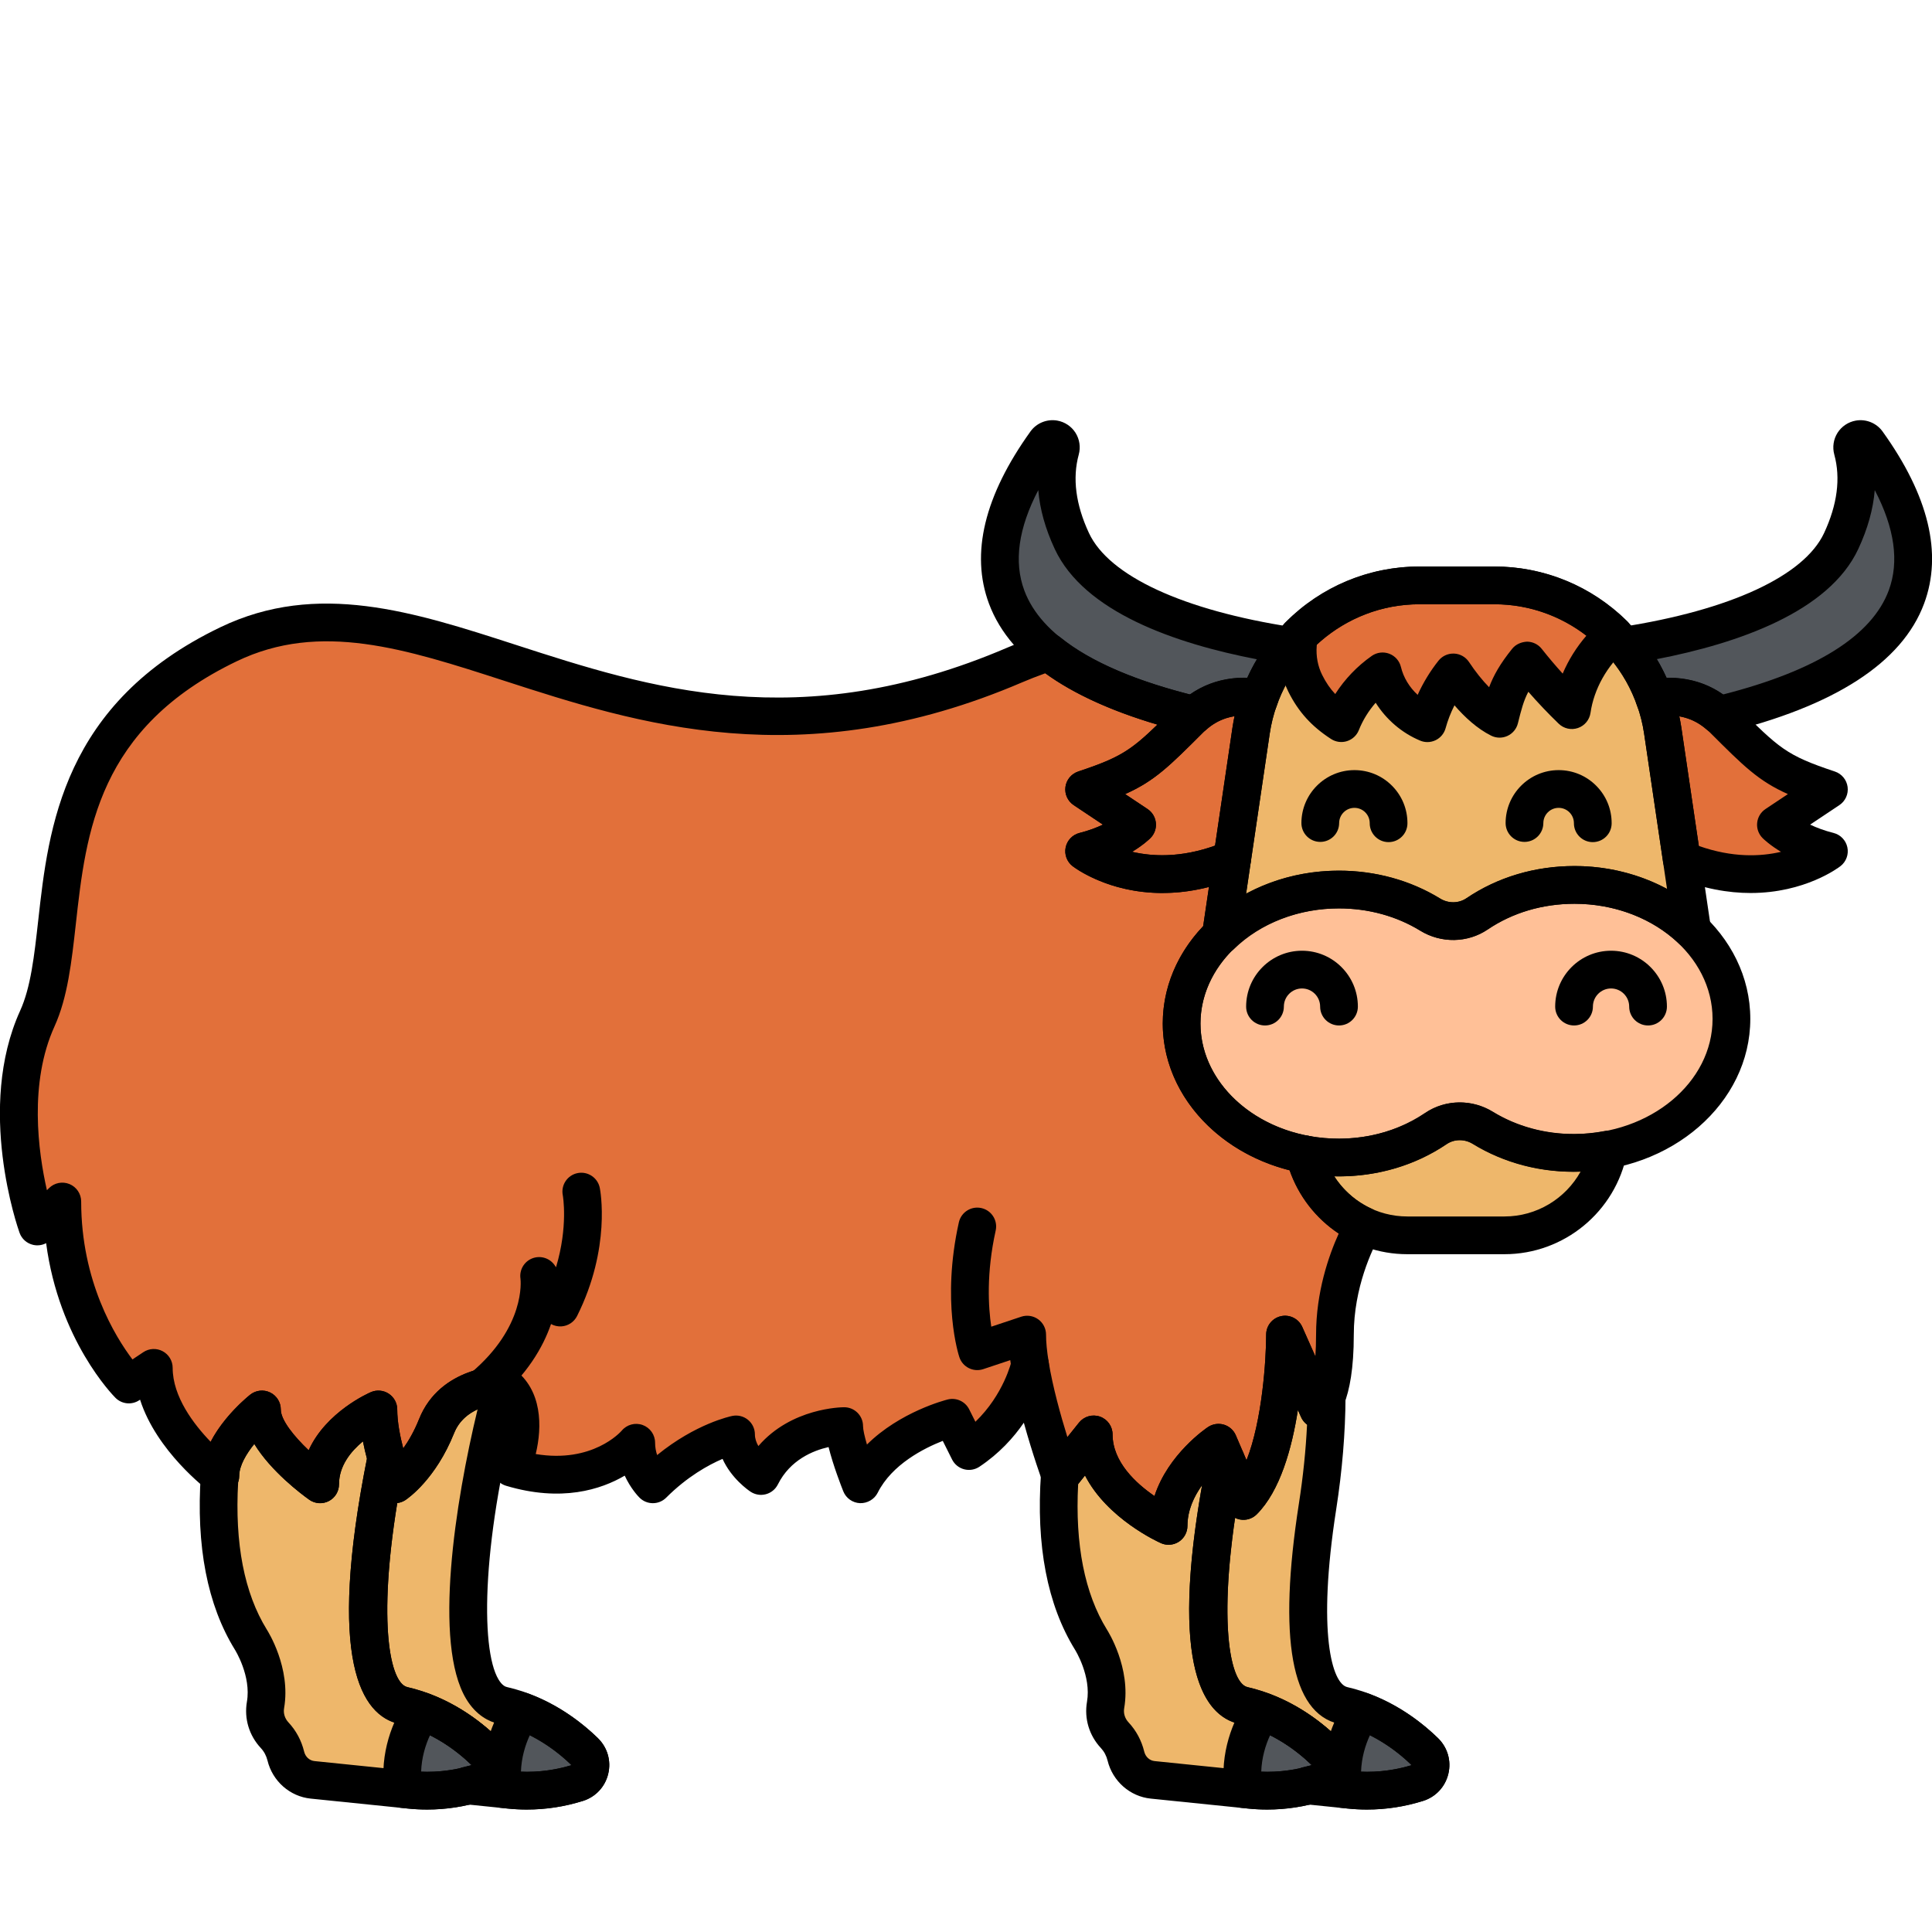 <?xml version="1.0" encoding="UTF-8"?>
<svg xmlns="http://www.w3.org/2000/svg" xmlns:xlink="http://www.w3.org/1999/xlink" xmlns:svgjs="http://svgjs.com/svgjs" version="1.1" width="512" height="512" x="0" y="0" viewBox="0 0 256 256" style="enable-background:new 0 0 512 512" xml:space="preserve" class="">
  <g transform="matrix(-1,0,0,1,255.998,0)">
    <g xmlns="http://www.w3.org/2000/svg" fill="#c16a44">
      <path d="m226.803 195.579c0-4.409-5.511-8.817-5.511-8.817 0 4.409-7.715 9.92-7.715 9.92 0-6.613-7.715-9.92-7.715-9.92 0 2.137-.518 4.528-1.052 6.43 2.963 14.715 4.1 31.341-2.22 32.796-4.911 1.131-8.583 3.917-10.843 6.116-1.349 1.313-.806 3.586.99 4.147 2.9.907 5.954 1.214 8.977.905l12.869-1.317c1.733-.177 3.127-1.451 3.543-3.142.3-1.221.88-2.123 1.485-2.773 1.01-1.084 1.46-2.544 1.208-4.004-.77-4.456 1.93-8.642 1.93-8.642 3.925-6.349 4.645-14.445 4.143-21.766-.053.039-.089.067-.089.067z" fill="#eeb76b" data-original="#c16a44" style="" class=""/>
      <path d="m203.657 196.681s-3.307-2.204-5.511-7.715-8.817-5.511-8.817-5.511c-.011.008-.018.018-.029.027 4.323 15.902 7.849 40.713.064 42.505-4.911 1.131-8.583 3.917-10.843 6.116-1.349 1.313-.806 3.586.99 4.147 2.9.907 5.954 1.214 8.977.905l5.555-.568c-.437-.108-.876-.202-1.306-.337-1.796-.562-2.339-2.835-.99-4.147 2.259-2.2 5.932-4.986 10.843-6.116 6.32-1.455 5.184-18.081 2.22-32.796-.568 2.022-1.153 3.49-1.153 3.49z" fill="#eeb76b" data-original="#c16a44" style="" class=""/>
      <path d="m115.483 195.579-4.409-5.511c0 7.715-9.92 12.124-9.92 12.124 0-6.613-6.613-11.022-6.613-11.022l-.992 2.315c2.919 14.641 3.998 31.056-2.28 32.502-4.911 1.131-8.583 3.917-10.843 6.116-1.349 1.313-.806 3.586.99 4.147 2.9.907 5.954 1.214 8.977.905l12.869-1.317c1.733-.177 3.127-1.451 3.543-3.142.3-1.221.88-2.123 1.485-2.773 1.01-1.084 1.46-2.544 1.208-4.004-.77-4.456 1.93-8.642 1.93-8.642 3.952-6.392 4.654-14.554 4.131-21.915-.044.128-.076.217-.076.217z" fill="#eeb76b" data-original="#c16a44" style="" class=""/>
      <path d="m91.236 198.885c-5.511-5.511-5.511-22.043-5.511-22.043l-4.409 9.92s-.554-.278-1.107-1.666c.022 4.859.458 9.704 1.205 14.507 1.988 12.768 2.041 25.138-3.371 26.384-4.911 1.131-8.583 3.917-10.843 6.116-1.349 1.313-.806 3.586.99 4.147 2.9.907 5.954 1.214 8.977.905l5.555-.568c-.437-.108-.876-.202-1.306-.337-1.796-.562-2.339-2.835-.99-4.147 2.259-2.2 5.932-4.986 10.843-6.116 6.278-1.445 5.199-17.861 2.28-32.502z" fill="#eeb76b" data-original="#c16a44" style="" class=""/>
    </g>
    <path xmlns="http://www.w3.org/2000/svg" d="m88.798 226.743c-3.678 1.355-6.511 3.549-8.371 5.36-1.349 1.313-.806 3.586.99 4.147 2.9.907 5.954 1.214 8.977.905l.868-.089c.577-4.402-.949-7.98-2.464-10.323z" fill="#52565b" data-original="#52565b" style="" class=""/>
    <path xmlns="http://www.w3.org/2000/svg" d="m200.117 226.743c-3.678 1.355-6.511 3.549-8.371 5.36-1.349 1.313-.806 3.586.99 4.147 2.9.907 5.954 1.214 8.977.905l.868-.089c.577-4.402-.948-7.98-2.464-10.323z" fill="#52565b" data-original="#52565b" style="" class=""/>
    <path xmlns="http://www.w3.org/2000/svg" d="m75.572 226.743c-3.678 1.355-6.511 3.549-8.371 5.36-1.349 1.313-.806 3.586.99 4.147 2.9.907 5.954 1.214 8.977.905l.868-.089c.577-4.402-.949-7.98-2.464-10.323z" fill="#52565b" data-original="#52565b" style="" class=""/>
    <path xmlns="http://www.w3.org/2000/svg" d="m186.891 226.743c-3.678 1.355-6.511 3.549-8.371 5.36-1.349 1.313-.806 3.586.99 4.147 2.9.907 5.954 1.214 8.977.905l.868-.089c.577-4.402-.948-7.98-2.464-10.323z" fill="#52565b" data-original="#52565b" style="" class=""/>
    <path xmlns="http://www.w3.org/2000/svg" d="m78.613 117.867c-4.517 0-8.689 1.235-12.096 3.324-1.92 1.177-4.348 1.163-6.213-.099-3.548-2.401-8.033-3.836-12.914-3.836-11.496 0-20.815 7.949-20.815 17.754s9.319 17.754 20.815 17.754c4.517 0 8.689-1.235 12.096-3.324 1.92-1.177 4.348-1.163 6.213.1 3.548 2.401 8.033 3.836 12.914 3.836 11.496 0 20.815-7.949 20.815-17.754 0-9.806-9.319-17.755-20.815-17.755z" fill="#ffc097" data-original="#ffc097" style="" class=""/>
    <path xmlns="http://www.w3.org/2000/svg" d="m78.688 153.376c-4.881 0-9.366-1.436-12.914-3.836-1.865-1.262-4.293-1.277-6.213-.1-3.407 2.089-7.579 3.324-12.096 3.324-1.583 0-3.119-.164-4.601-.45 1.255 6.458 6.967 11.375 13.777 11.375h12.87c6.581 0 12.126-4.594 13.627-10.729-1.435.266-2.921.416-4.45.416z" fill="#eeb76b" data-original="#c16a44" style="" class=""/>
    <path xmlns="http://www.w3.org/2000/svg" d="m47.337 117.255c4.881 0 9.366 1.435 12.914 3.836 1.865 1.262 4.293 1.277 6.213.099 3.407-2.089 7.579-3.324 12.096-3.324 6.255 0 11.851 2.365 15.667 6.09l-4.003-27.133c-1.632-11.062-11.125-19.257-22.307-19.257h-9.936c-11.182 0-20.675 8.195-22.307 19.257l-3.898 26.422c3.813-3.666 9.362-5.99 15.561-5.99z" fill="#eeb76b" data-original="#c16a44" style="" class=""/>
    <path xmlns="http://www.w3.org/2000/svg" d="m112.344 104.603c-7.02-2.34-8.19-3.51-14.04-9.36-2.917-2.917-6.415-3.215-9.19-2.782.503 1.394.886 2.848 1.11 4.363l2.513 17.03c11.833 4.971 19.608-1.061 19.608-1.061-4.68-1.17-7.02-3.51-7.02-3.51z" fill="#e2703a" data-original="#7d3d1a" style="" class=""/>
    <path xmlns="http://www.w3.org/2000/svg" d="m35.674 96.824c.224-1.519.609-2.978 1.114-4.375-2.759-.411-6.207-.089-9.09 2.793-5.85 5.85-7.02 7.02-14.04 9.36l7.02 4.68s-2.34 2.34-7.02 3.51c0 0 7.726 5.995 19.496 1.108z" fill="#e2703a" data-original="#7d3d1a" style="" class=""/>
    <path xmlns="http://www.w3.org/2000/svg" d="m251.051 134.959c-5.511-12.124 2.204-36.372-25.35-49.598s-54.007 24.248-104.155 2.755c-1.502-.644-3.001-1.198-4.496-1.708-4.009 3.233-10.163 6.118-19.287 8.327.183.16.364.328.543.507 5.85 5.85 7.02 7.02 14.04 9.36l-7.02 4.68s2.34 2.34 7.02 3.51c0 0-7.775 6.033-19.608 1.062l1.482 10.046c3.233 3.128 5.209 7.224 5.209 11.722 0 8.542-7.076 15.671-16.5 17.367.069-.012.141-.017.21-.03-1.03 4.211-3.966 7.695-7.834 9.467 1.204 2.167 3.807 7.631 3.807 14.415 0 8.818 2.204 9.919 2.204 9.919l4.409-9.919s0 16.532 5.511 22.044l3.306-7.715s6.613 4.409 6.613 11.022c0 0 9.92-4.409 9.92-12.124l4.409 5.511s2.962-8.146 4.03-14.726c0 0 1.48 7.011 8.093 11.419l2.204-4.409s8.817 2.204 12.124 8.817c0 0 2.204-5.511 2.204-7.715 0 0 7.715 0 11.022 6.613 0 0 3.307-2.205 3.307-5.511 0 0 5.511 1.102 11.022 6.613 0 0 2.204-2.204 2.204-5.511 0 0 5.511 6.613 16.533 3.307 0 0-3.307-7.715 1.102-11.022 0 0 6.613 0 8.817 5.511s5.511 7.715 5.511 7.715 2.204-5.511 2.204-9.92c0 0 7.715 3.307 7.715 9.92 0 0 7.715-5.511 7.715-9.92 0 0 5.511 4.409 5.511 8.818 0 0 8.817-6.613 8.817-14.328l3.307 2.204s8.817-8.817 8.817-24.248l3.306 3.307c.002 0 5.513-15.43.002-27.554z" fill="#e2703a" data-original="#7d3d1a" style="" class=""/>
    <path xmlns="http://www.w3.org/2000/svg" d="m83.035 90.563c.807-1.613 1.129-3.407.981-5.196-.032-.379-.074-.758-.11-1.137-4.11-4.134-9.787-6.662-15.989-6.662h-9.936c-6.133 0-11.747 2.476-15.846 6.527 2.976 2.587 5.03 6.173 5.585 10.006 2.134-2.06 4.125-4.259 5.955-6.576 2.45 3.038 2.869 4.715 3.62 7.718 2.34-1.17 4.538-3.735 6.138-6.142 1.587 1.996 2.759 4.298 3.426 6.73 2.943-1.228 5.216-3.857 5.94-6.871 2.455 1.718 4.378 4.134 5.466 6.866 2.112-1.369 3.6-2.923 4.77-5.263z" fill="#e2703a" data-original="#7d3d1a" style="" class=""/>
    <path xmlns="http://www.w3.org/2000/svg" d="m117.424 58.629c-.247-.344-.67-.508-1.087-.435-.642.114-1.039.751-.867 1.381.846 3.093.821 7.134-1.495 12.106-4.078 8.755-19.368 12.425-28.847 13.886 1.787 2.111 3.182 4.567 4.1 7.261-.041-.121-.07-.248-.114-.368 2.597-.406 5.822-.141 8.617 2.283 34.064-8.234 27.066-25.842 19.693-36.114z" fill="#52565b" data-original="#52565b" style="" class=""/>
    <path xmlns="http://www.w3.org/2000/svg" d="m36.788 92.449c-.043.12-.072.247-.114.368.92-2.696 2.319-5.152 4.108-7.263-9.485-1.471-24.69-5.145-28.755-13.872-2.316-4.973-2.341-9.014-1.495-12.106.172-.63-.224-1.267-.867-1.381-.417-.074-.84.091-1.087.435-7.373 10.271-14.372 27.879 19.692 36.114 2.76-2.394 5.937-2.679 8.518-2.295z" fill="#52565b" data-original="#52565b" style="" class=""/>
    <path xmlns="http://www.w3.org/2000/svg" d="m101.155 204.691c-.477 0-.951-.136-1.362-.403-.709-.462-1.138-1.25-1.138-2.097 0-2.855-1.668-5.278-3.168-6.879l-1.954 4.558c-.327.762-1.011 1.312-1.825 1.47-.815.158-1.654-.101-2.24-.688-3.099-3.099-4.66-8.771-5.447-13.821l-.42.945c-.277.624-.798 1.106-1.44 1.338-.642.229-1.352.188-1.962-.117-1.339-.67-3.586-3.139-3.586-12.155 0-6.242-2.442-11.311-3.492-13.201-.338-.608-.408-1.331-.19-1.993s.701-1.203 1.334-1.493c2.913-1.335 5.17-3.864 6.182-6.876-.153-1.299.729-2.51 2.033-2.748.002-.001.005-.001.007-.002 8.369-1.506 14.443-7.775 14.443-14.906 0-3.624-1.58-7.148-4.448-9.926-.396-.383-.654-.886-.734-1.431l-1.482-10.046c-.132-.893.228-1.787.941-2.341.712-.554 1.667-.68 2.5-.329 5.106 2.145 9.317 2.014 12.284 1.318-1.475-.892-2.281-1.666-2.432-1.817-.53-.529-.794-1.269-.72-2.014s.478-1.419 1.101-1.834l2.972-1.981c-3.918-1.756-5.845-3.683-10.373-8.21-.137-.138-.275-.267-.416-.389-.706-.613-1.01-1.57-.789-2.479.221-.908.931-1.618 1.84-1.838 8.138-1.971 14.297-4.61 18.307-7.845.667-.538 1.566-.696 2.377-.42 1.776.607 3.261 1.172 4.673 1.776 27.533 11.801 47.512 5.331 65.139-.378 13.506-4.372 26.26-8.504 39.114-2.333 20.939 10.051 22.788 26.649 24.139 38.77.535 4.802.997 8.949 2.405 12.048 5.862 12.897.317 28.761.078 29.43-.288.807-.97 1.41-1.806 1.599-.591.131-1.196.046-1.715-.229-1.698 12.86-8.847 20.153-9.19 20.497-.842.843-2.163.975-3.154.312l-.103-.068c-2.173 6.82-8.8 11.861-9.135 12.112-.759.569-1.773.659-2.618.236-.847-.424-1.382-1.289-1.382-2.236 0-1.365-.938-2.93-2-4.246-2.215 3.631-6.229 6.638-7.272 7.383-.762.544-1.766.617-2.597.188-.833-.429-1.356-1.286-1.356-2.223 0-2.465-1.599-4.392-3.172-5.691-.673 3.456-1.857 6.446-1.927 6.62-.28.699-.86 1.235-1.58 1.459-.717.223-1.501.111-2.128-.308-.404-.27-4.022-2.81-6.445-8.866-1.139-2.849-4.06-3.638-5.566-3.856-1.468 2.036-.318 6.069.269 7.46.275.654.262 1.397-.04 2.04-.303.643-.862 1.129-1.542 1.333-7.347 2.202-12.595.497-15.727-1.341-.784 1.698-1.782 2.74-1.961 2.918-.977.977-2.559.977-3.535 0-2.792-2.792-5.59-4.333-7.467-5.139-1.163 2.583-3.377 4.128-3.708 4.349-.597.398-1.337.521-2.028.336-.693-.184-1.273-.656-1.595-1.298-1.631-3.263-4.677-4.49-6.718-4.952-.607 2.443-1.671 5.166-1.95 5.865-.365.914-1.233 1.528-2.218 1.569-.961.027-1.899-.498-2.34-1.38-1.88-3.761-6.148-5.904-8.623-6.874l-1.232 2.466c-.321.641-.901 1.114-1.595 1.298-.693.185-1.432.062-2.028-.336-2.614-1.743-4.516-3.84-5.886-5.835-1.17 4.235-2.422 7.694-2.502 7.915-.309.85-1.052 1.466-1.944 1.612-.895.146-1.793-.199-2.358-.905l-1.303-1.629c-2.939 5.736-9.694 8.804-10.058 8.965-.325.146-.671.217-1.016.217zm-6.613-16.021c.488 0 .972.144 1.387.42.259.172 5.29 3.587 7.091 9.146 2.443-1.673 5.555-4.52 5.555-8.168 0-1.062.67-2.008 1.672-2.359 1.003-.351 2.117-.03 2.78.798l1.534 1.917c.882-2.842 1.945-6.642 2.485-9.971.193-1.188 1.205-2.07 2.409-2.099 1.21-.056 2.257.805 2.505 1.982.009.042 1.02 4.434 4.792 8.056l.823-1.646c.524-1.049 1.706-1.59 2.843-1.308.319.08 6.322 1.628 10.704 5.972.312-1.072.518-1.975.518-2.443 0-1.381 1.119-2.5 2.5-2.5.326 0 7.001.067 11.369 5.144.269-.465.459-.99.459-1.542 0-.749.336-1.459.915-1.934.58-.475 1.34-.667 2.075-.518.222.044 4.836 1.009 9.965 5.187.161-.485.271-1.036.271-1.633 0-1.053.659-1.992 1.649-2.351.989-.357 2.099-.058 2.771.75.156.181 3.883 4.353 11.396 3.098-.881-3.662-.853-8.461 2.817-11.213.433-.324.959-.5 1.5-.5.339 0 8.338.08 11.139 7.083.645 1.611 1.394 2.896 2.099 3.886.424-1.614.795-3.501.795-5.162 0-.841.422-1.624 1.124-2.087.701-.462 1.591-.542 2.36-.211.3.128 5.939 2.604 8.253 7.705 1.955-1.854 3.693-4.007 3.693-5.407 0-.961.551-1.837 1.417-2.253.865-.418 1.893-.3 2.645.301.467.373 3.496 2.876 5.232 6.237 2.246-2.326 5.034-5.982 5.034-9.796 0-.922.508-1.77 1.32-2.204.812-.437 1.8-.389 2.566.124l1.443.962c2.284-3.02 6.794-10.327 6.794-20.925 0-1.011.609-1.923 1.543-2.31.938-.387 2.01-.172 2.725.542l.272.272c1.16-5.104 2.401-14.214-1.01-21.719-1.737-3.822-2.264-8.554-2.822-13.562-1.355-12.17-2.893-25.964-21.333-34.815-11.049-5.306-22.339-1.649-35.41 2.582-17.549 5.682-39.391 12.757-68.648.217-.952-.407-1.947-.798-3.066-1.2-3.722 2.701-8.701 4.98-14.859 6.804 3.624 3.519 5.144 4.429 10.499 6.213.906.303 1.561 1.094 1.688 2.04.126.946-.297 1.883-1.091 2.412l-3.876 2.584c.843.399 1.876.796 3.096 1.101.928.232 1.643.975 1.84 1.911s-.158 1.903-.914 2.489c-.325.254-7.307 5.528-18.072 2.76l.767 5.196c3.46 3.632 5.356 8.181 5.356 12.898 0 9.029-6.971 16.974-16.814 19.452-1.197 3.405-3.507 6.363-6.509 8.364 1.343 2.964 3.007 7.772 3.007 13.403 0 1.098.036 2.053.096 2.882l1.732-3.897c.479-1.078 1.646-1.677 2.803-1.43 1.155.245 1.981 1.264 1.982 2.444.002 3.357.526 11.403 2.603 16.648l1.417-3.305c.292-.683.874-1.199 1.585-1.411.235-.069.475-.103.714-.103z" fill="#000000" data-original="#000000" style=""/>
    <path xmlns="http://www.w3.org/2000/svg" d="m88.087 239.773c-2.511 0-4.996-.38-7.417-1.138-1.691-.528-2.947-1.873-3.359-3.596-.412-1.724.101-3.491 1.372-4.729 1.891-1.841 5.031-4.36 9.251-5.914 1.094-.404 2.328.006 2.963.987 1.675 2.59 3.529 6.775 2.845 12.006-.15 1.149-1.071 2.045-2.225 2.163l-.868.089c-.856.088-1.71.132-2.562.132zm-.38-9.838c-2.432 1.213-4.305 2.762-5.536 3.96 2.18.658 4.43.955 6.707.863-.066-1.856-.558-3.487-1.171-4.823z" fill="#000000" data-original="#000000" style=""/>
    <path xmlns="http://www.w3.org/2000/svg" d="m199.406 239.773c-2.511 0-4.995-.38-7.415-1.138-1.691-.528-2.948-1.873-3.359-3.596-.412-1.723.101-3.491 1.371-4.729 1.89-1.84 5.027-4.359 9.25-5.914 1.1-.405 2.329.007 2.963.987 1.676 2.591 3.529 6.775 2.845 12.006-.15 1.149-1.071 2.045-2.224 2.163l-.868.089c-.857.088-1.711.132-2.563.132zm-.38-9.838c-2.433 1.213-4.305 2.762-5.535 3.959 2.181.659 4.438.957 6.706.864-.065-1.856-.558-3.487-1.171-4.823z" fill="#000000" data-original="#000000" style=""/>
    <path xmlns="http://www.w3.org/2000/svg" d="m74.861 239.773c-2.511 0-4.996-.38-7.417-1.138-1.691-.528-2.947-1.873-3.359-3.596-.412-1.724.101-3.491 1.372-4.729 1.891-1.841 5.031-4.36 9.251-5.914 1.096-.404 2.327.006 2.963.987 1.675 2.59 3.529 6.775 2.845 12.006-.15 1.149-1.071 2.045-2.225 2.163l-.868.089c-.856.088-1.71.132-2.562.132zm-.38-9.838c-2.432 1.213-4.305 2.762-5.536 3.96 2.18.658 4.43.955 6.707.863-.066-1.856-.558-3.487-1.171-4.823z" fill="#000000" data-original="#000000" style=""/>
    <path xmlns="http://www.w3.org/2000/svg" d="m186.182 239.773c-2.512 0-4.997-.38-7.417-1.138-1.692-.528-2.948-1.873-3.359-3.596-.412-1.724.101-3.491 1.371-4.729 1.892-1.841 5.031-4.36 9.251-5.914 1.101-.405 2.329.007 2.963.987 1.676 2.59 3.528 6.774 2.845 12.006-.149 1.149-1.07 2.045-2.224 2.163l-.868.089c-.857.088-1.712.132-2.562.132zm-.381-9.838c-2.432 1.213-4.306 2.762-5.537 3.96 2.182.658 4.433.956 6.708.863-.067-1.856-.559-3.487-1.171-4.823z" fill="#000000" data-original="#000000" style=""/>
    <path xmlns="http://www.w3.org/2000/svg" d="m199.406 239.773c-2.511 0-4.995-.38-7.415-1.138-1.691-.528-2.948-1.873-3.36-3.596-.411-1.723.102-3.491 1.372-4.729 2.45-2.386 6.525-5.495 12.026-6.762 2.518-.579 4.285-10.229.329-29.866-.078-.388-.062-.788.044-1.169.628-2.232.959-4.222.959-5.754 0-.841.422-1.624 1.124-2.087.701-.462 1.591-.542 2.36-.211.3.128 5.939 2.604 8.253 7.705 1.955-1.854 3.693-4.007 3.693-5.407 0-.961.551-1.837 1.417-2.253.865-.418 1.893-.3 2.645.301.625.499 5.836 4.81 6.399 9.888.072.204.117.42.133.643.654 9.529-.863 17.353-4.511 23.252-.041.066-2.181 3.497-1.592 6.902.384 2.229-.287 4.464-1.843 6.134-.431.462-.729 1.022-.887 1.666-.669 2.729-2.967 4.751-5.716 5.033l-12.869 1.316c-.855.088-1.709.132-2.561.132zm7.971-46.494c5.351 26.992.668 34.017-4.227 35.144-4.373 1.007-7.667 3.531-9.659 5.471 2.582.78 5.264 1.054 7.968.774l12.869-1.316c.662-.067 1.2-.559 1.37-1.251.363-1.481 1.064-2.787 2.083-3.881.481-.518.691-1.2.574-1.876-.926-5.354 2.161-10.218 2.293-10.423 2.974-4.811 4.257-11.388 3.794-19.521-.091-.26-.14-.537-.14-.822 0-1.365-.938-2.93-2-4.246-2.215 3.631-6.229 6.638-7.272 7.383-.761.544-1.764.617-2.597.188s-1.356-1.286-1.356-2.223c0-2.475-1.596-4.4-3.169-5.697-.143.736-.32 1.502-.531 2.296zm21.926 2.299h.01z" fill="#000000" data-original="#000000" style=""/>
    <path xmlns="http://www.w3.org/2000/svg" d="m186.182 239.773c-2.512 0-4.997-.38-7.417-1.138-1.692-.528-2.948-1.873-3.359-3.596-.412-1.724.101-3.491 1.371-4.729 2.451-2.386 6.527-5.495 12.025-6.762.17-.039.619-.142 1.142-1.015 2.461-4.109 2.227-18.964-3.056-38.398-.248-.911.04-1.881.735-2.51.074-.068.159-.138.235-.193.428-.312.942-.479 1.471-.479.339 0 8.338.08 11.139 7.082.659 1.648 1.429 2.955 2.147 3.955.446-.817 1.303-1.326 2.288-1.3 1.154.043 2.129.872 2.357 2.005 5.533 27.472.819 34.591-4.11 35.726-4.373 1.007-7.667 3.531-9.659 5.471.257.054.523.115.79.179l.364.088c1.179.293 1.978 1.392 1.892 2.604s-1.031 2.187-2.239 2.311l-5.555.568c-.856.087-1.711.131-2.561.131zm6.534-53.025c2.979 12.339 5.893 31.051 1.517 38.356-1.335 2.23-3.08 3.035-4.309 3.318-4.372 1.007-7.666 3.531-9.66 5.472 2.584.779 5.267 1.053 7.97.773l.318-.032c-.248-1.592.279-3.184 1.451-4.324 2.45-2.386 6.525-5.495 12.026-6.762 2.271-.522 3.932-8.427 1.331-24.387-.385-.046-.759-.182-1.09-.402-.404-.27-4.022-2.81-6.445-8.866-.652-1.63-1.888-2.586-3.109-3.146z" fill="#000000" data-original="#000000" style=""/>
    <path xmlns="http://www.w3.org/2000/svg" d="m88.087 239.773c-2.511 0-4.996-.38-7.417-1.138-1.691-.528-2.947-1.873-3.359-3.596-.412-1.724.101-3.491 1.372-4.729 2.451-2.386 6.526-5.495 12.026-6.762 2.496-.574 4.267-10.13.39-29.576-.099-.496-.045-1.01.154-1.474l.992-2.314c.292-.683.874-1.2 1.585-1.412.71-.212 1.481-.096 2.099.316.259.172 5.29 3.587 7.091 9.146 2.443-1.673 5.555-4.52 5.555-8.168 0-1.062.67-2.008 1.672-2.359 1.003-.351 2.117-.03 2.78.798l3.729 4.66c.731.398 1.237 1.148 1.299 2.019.683 9.6-.831 17.475-4.498 23.406-.042.066-2.181 3.497-1.593 6.902.385 2.229-.286 4.464-1.842 6.134-.43.462-.728 1.022-.886 1.666-.67 2.729-2.967 4.751-5.716 5.033l-12.87 1.316c-.857.088-1.711.132-2.563.132zm8.632-42.968c4.258 24.096-.225 30.545-4.888 31.618-4.373 1.007-7.667 3.531-9.66 5.471 2.583.781 5.265 1.053 7.969.774l12.87-1.316c.662-.067 1.199-.559 1.37-1.252.364-1.48 1.064-2.786 2.083-3.88.482-.518.691-1.2.574-1.875-.925-5.355 2.161-10.219 2.292-10.423 2.944-4.764 4.231-11.257 3.807-19.276l-.907-1.135c-2.939 5.736-9.694 8.804-10.058 8.965-.772.345-1.668.273-2.377-.188-.709-.462-1.138-1.25-1.138-2.097-.001-2.073-.881-3.919-1.937-5.386z" fill="#000000" data-original="#000000" style=""/>
    <path xmlns="http://www.w3.org/2000/svg" d="m74.861 239.773c-2.511 0-4.996-.38-7.417-1.138-1.691-.528-2.947-1.873-3.359-3.596-.412-1.724.101-3.491 1.372-4.729 2.451-2.386 6.526-5.495 12.026-6.762 1.99-.458 4.022-7.111 1.461-23.562-.798-5.126-1.213-10.133-1.235-14.88-.005-1.201.844-2.236 2.023-2.466.234-.045.467-.055.695-.037l3.013-6.778c.48-1.078 1.649-1.677 2.803-1.43 1.155.245 1.981 1.264 1.982 2.444.002 3.357.526 11.403 2.604 16.649l.424-.991c.432-1.007 1.467-1.608 2.558-1.501 1.089.113 1.978.924 2.192 1.997 5.43 27.237.729 34.3-4.171 35.428-4.373 1.007-7.667 3.531-9.66 5.471.256.053.524.115.791.179l.365.088c1.179.293 1.977 1.392 1.891 2.604s-1.031 2.187-2.239 2.311l-5.555.568c-.858.087-1.712.131-2.564.131zm7.946-51.005c.162 3.382.522 6.883 1.078 10.45 2.791 17.93 1.014 27.756-5.28 29.205-4.373 1.007-7.667 3.531-9.66 5.471 2.583.78 5.267 1.054 7.969.774l.318-.032c-.248-1.592.28-3.184 1.451-4.324 2.451-2.386 6.526-5.495 12.026-6.762 2.168-.499 3.789-7.775 1.636-22.425-.199.099-.413.172-.637.215-.815.158-1.654-.101-2.24-.688-3.099-3.099-4.66-8.771-5.447-13.821l-.42.945c-.177.397-.452.737-.794.992z" fill="#000000" data-original="#000000" style=""/>
    <path xmlns="http://www.w3.org/2000/svg" d="m78.613 155.876c-5.241 0-10.191-1.475-14.315-4.266-1.03-.696-2.406-.712-3.505-.039-3.939 2.416-8.574 3.692-13.403 3.692-12.856 0-23.315-9.086-23.315-20.254 0-11.169 10.459-20.255 23.315-20.255 5.241 0 10.191 1.476 14.315 4.267 1.03.697 2.406.714 3.505.038 3.94-2.415 8.575-3.692 13.402-3.692 12.856 0 23.315 9.086 23.315 20.255.001 11.168-10.458 20.254-23.314 20.254zm-16.079-9.798c1.604 0 3.198.465 4.566 1.392 3.293 2.229 7.274 3.406 11.513 3.406 10.099 0 18.315-6.843 18.315-15.254s-8.216-15.255-18.315-15.255c-3.905 0-7.636 1.022-10.789 2.955-2.767 1.697-6.269 1.635-8.921-.16-3.294-2.229-7.275-3.407-11.513-3.407-10.099 0-18.315 6.844-18.315 15.255s8.216 15.254 18.315 15.254c3.906 0 7.637-1.021 10.789-2.954 1.339-.823 2.851-1.232 4.355-1.232z" fill="#000000" data-original="#000000" style=""/>
    <path xmlns="http://www.w3.org/2000/svg" d="m47.429 135.88c-1.381 0-2.5-1.119-2.5-2.5 0-1.325-1.078-2.403-2.403-2.403s-2.403 1.078-2.403 2.403c0 1.381-1.119 2.5-2.5 2.5s-2.5-1.119-2.5-2.5c0-4.082 3.321-7.403 7.403-7.403s7.403 3.321 7.403 7.403c0 1.381-1.119 2.5-2.5 2.5z" fill="#000000" data-original="#000000" style=""/>
    <path xmlns="http://www.w3.org/2000/svg" d="m88.379 135.88c-1.381 0-2.5-1.119-2.5-2.5 0-1.325-1.078-2.403-2.403-2.403s-2.403 1.078-2.403 2.403c0 1.381-1.119 2.5-2.5 2.5s-2.5-1.119-2.5-2.5c0-4.082 3.321-7.403 7.403-7.403s7.403 3.321 7.403 7.403c0 1.381-1.119 2.5-2.5 2.5z" fill="#000000" data-original="#000000" style=""/>
    <path xmlns="http://www.w3.org/2000/svg" d="m69.512 166.188h-12.87c-7.896 0-14.723-5.635-16.231-13.397-.158-.814.098-1.655.685-2.243.587-.587 1.426-.846 2.242-.688 5.438 1.047 10.678.049 14.918-2.55 2.768-1.699 6.27-1.636 8.921.16 4.315 2.921 9.875 4.084 15.504 3.031.832-.155 1.69.124 2.274.74s.814 1.487.613 2.312c-1.82 7.439-8.422 12.635-16.056 12.635zm-22.95-10.941c1.994 3.582 5.813 5.941 10.08 5.941h12.87c4.02 0 7.629-2.068 9.703-5.318-5.428.117-10.579-1.375-14.841-4.26-1.03-.696-2.406-.712-3.505-.039-4.185 2.566-9.135 3.867-14.307 3.676z" fill="#000000" data-original="#000000" style=""/>
    <path xmlns="http://www.w3.org/2000/svg" d="m94.228 126.457c-.638 0-1.269-.244-1.747-.711-3.502-3.418-8.576-5.379-13.921-5.379-3.904 0-7.635 1.022-10.789 2.955-2.767 1.698-6.269 1.635-8.92-.16-3.294-2.229-7.275-3.407-11.513-3.407-5.291 0-10.331 1.93-13.829 5.293-.771.742-1.928.91-2.878.421-.95-.49-1.484-1.53-1.328-2.588l3.898-26.422c1.799-12.195 12.451-21.392 24.779-21.392h9.937c12.328 0 22.981 9.196 24.78 21.392l4.003 27.133c.157 1.062-.381 2.104-1.336 2.592-.361.183-.75.273-1.136.273zm-46.891-11.702c5.241 0 10.191 1.476 14.315 4.267 1.029.697 2.406.714 3.505.038 3.94-2.415 8.575-3.692 13.402-3.692 4.394 0 8.66 1.086 12.326 3.073l-3.135-21.252c-1.44-9.762-9.966-17.122-19.833-17.122h-9.937c-9.867 0-18.394 7.36-19.833 17.122l-3.038 20.589c3.647-1.955 7.879-3.023 12.228-3.023z" fill="#000000" data-original="#000000" style=""/>
    <path xmlns="http://www.w3.org/2000/svg" d="m101.974 118.328c-2.968 0-6.403-.571-10.206-2.169-.807-.339-1.377-1.074-1.505-1.939l-2.513-17.03c-.189-1.281-.521-2.587-.988-3.881-.253-.702-.18-1.48.201-2.122s1.028-1.08 1.765-1.195c4.447-.696 8.371.51 11.344 3.484 5.723 5.723 6.603 6.602 13.062 8.755.906.303 1.561 1.094 1.688 2.04.126.946-.297 1.883-1.091 2.412l-3.876 2.584c.843.399 1.876.796 3.096 1.101.928.232 1.643.975 1.84 1.911s-.158 1.903-.914 2.49c-.258.2-4.704 3.559-11.903 3.559zm-6.976-6.276c4.525 1.615 8.278 1.452 10.991.816-1.475-.892-2.281-1.666-2.432-1.817-.53-.529-.794-1.269-.72-2.014s.478-1.419 1.101-1.834l2.972-1.981c-3.918-1.756-5.845-3.683-10.373-8.21-1.161-1.161-2.542-1.867-4.125-2.112.113.521.208 1.041.284 1.56z" fill="#000000" data-original="#000000" style=""/>
    <path xmlns="http://www.w3.org/2000/svg" d="m24.029 118.327c-7.201 0-11.646-3.359-11.903-3.56-.756-.586-1.111-1.553-.914-2.489s.912-1.679 1.84-1.911c1.22-.305 2.252-.7 3.095-1.101l-3.875-2.584c-.794-.529-1.218-1.466-1.091-2.412s.782-1.737 1.688-2.04c6.46-2.153 7.34-3.032 13.062-8.755 2.945-2.944 6.825-4.157 11.226-3.499.741.11 1.394.548 1.778 1.191s.459 1.425.205 2.13c-.469 1.3-.803 2.609-.992 3.892l-2.52 17.077c-.128.869-.703 1.606-1.515 1.943-3.755 1.561-7.149 2.118-10.084 2.118zm-4.021-5.456c2.689.632 6.403.799 10.886-.779l2.307-15.633c.075-.511.168-1.024.28-1.539-1.539.26-2.881.958-4.015 2.091-4.528 4.528-6.455 6.455-10.373 8.211l2.972 1.981c.624.416 1.027 1.089 1.101 1.834s-.19 1.484-.72 2.014c-.152.151-.959.928-2.438 1.82zm15.666-16.047h.01z" fill="#000000" data-original="#000000" style=""/>
    <path xmlns="http://www.w3.org/2000/svg" d="m97.731 97.244c-.595 0-1.178-.213-1.638-.611-1.48-1.283-3.261-1.906-5.339-1.823-.211.163-.452.294-.718.385-1.307.447-2.726-.249-3.173-1.555-.001-.003-.002-.006-.003-.01-.814-2.385-2.039-4.555-3.641-6.448-.584-.69-.75-1.643-.433-2.49s1.067-1.457 1.961-1.595c14.481-2.23 24.309-6.776 26.961-12.471 1.752-3.763 2.207-7.259 1.35-10.391-.268-.979-.111-2.029.429-2.884.539-.852 1.417-1.441 2.412-1.618 1.363-.243 2.758.325 3.556 1.438 6.11 8.512 7.963 16.183 5.506 22.798-2.913 7.847-11.877 13.635-26.643 17.204-.193.048-.391.071-.587.071zm-6.65-7.44c2.669 0 5.12.752 7.225 2.222 12.351-3.152 19.739-7.791 21.969-13.796 1.406-3.787.781-8.241-1.854-13.286-.208 2.519-.936 5.124-2.18 7.794-3.897 8.368-15.996 12.541-26.786 14.619.466.791.89 1.608 1.268 2.451.12-.003.239-.004.358-.004zm24.311-29.718c.001.002.002.003.003.004-.001-.002-.002-.002-.003-.004z" fill="#000000" data-original="#000000" style=""/>
    <path xmlns="http://www.w3.org/2000/svg" d="m28.27 97.244c-.196 0-.393-.023-.587-.07-14.766-3.57-23.729-9.358-26.642-17.204-2.456-6.615-.604-14.286 5.507-22.798.797-1.112 2.189-1.684 3.551-1.439 1 .178 1.878.768 2.417 1.619.541.854.697 1.905.429 2.884-.856 3.132-.402 6.628 1.35 10.391 2.646 5.68 12.44 10.22 26.872 12.457.894.139 1.644.75 1.959 1.598.316.848.15 1.8-.436 2.49-1.606 1.894-2.833 4.063-3.647 6.449-.001.003-.002.005-.003.008-.447 1.305-1.868 2-3.174 1.555-.259-.089-.495-.216-.702-.372-2.039-.08-3.797.557-5.255 1.822-.46.397-1.044.61-1.639.61zm-20.688-32.301c-2.636 5.046-3.26 9.499-1.854 13.286 2.229 6.005 9.618 10.644 21.968 13.796 2.169-1.513 4.717-2.248 7.479-2.217.381-.85.809-1.674 1.28-2.471-10.753-2.083-22.806-6.255-26.693-14.601-1.244-2.669-1.971-5.274-2.18-7.793z" fill="#000000" data-original="#000000" style=""/>
    <path xmlns="http://www.w3.org/2000/svg" d="m66.86 98.33c-.375 0-.75-.085-1.096-.253-.646-.315-1.125-.893-1.315-1.586-.285-1.039-.682-2.059-1.176-3.034-1.361 1.578-3.012 3.098-4.859 4.021-.679.339-1.474.354-2.163.035-.689-.316-1.197-.93-1.381-1.665-.451-1.804-.739-2.957-1.384-4.185-1.281 1.467-2.629 2.884-4.029 4.235-.675.651-1.658.871-2.545.566-.888-.304-1.531-1.078-1.665-2.007-.458-3.162-2.189-6.252-4.751-8.478-.525-.456-.837-1.11-.859-1.807-.022-.695.246-1.368.741-1.857 4.729-4.676 10.98-7.25 17.604-7.25h9.937c6.71 0 13.018 2.628 17.762 7.399.408.41.661.949.716 1.525l.039.397c.026.256.052.513.073.77.189 2.272-.239 4.526-1.236 6.521-1.322 2.644-3.063 4.568-5.646 6.242-.628.407-1.406.512-2.118.284-.713-.228-1.287-.762-1.564-1.457-.521-1.311-1.284-2.545-2.23-3.63-1.381 2.201-3.453 4-5.89 5.017-.311.133-.638.197-.965.197zm-3.426-11.729c.76 0 1.481.347 1.957.944 1.101 1.384 2.032 2.916 2.761 4.528 1.087-1.001 1.88-2.296 2.217-3.698.193-.805.771-1.461 1.545-1.754.773-.291 1.642-.186 2.319.29 1.924 1.347 3.582 3.085 4.842 5.052.683-.724 1.232-1.535 1.724-2.519.587-1.175.838-2.513.726-3.87-.005-.062-.011-.123-.017-.185-3.719-3.438-8.512-5.322-13.591-5.322h-9.937c-4.458 0-8.707 1.459-12.198 4.152 1.319 1.525 2.382 3.226 3.152 5.037.966-1.065 1.894-2.162 2.778-3.281.472-.598 1.189-.947 1.949-.951.738.035 1.482.339 1.959.931 1.622 2.011 2.477 3.553 3.063 5.106.893-.907 1.803-2.044 2.668-3.346.443-.665 1.177-1.079 1.976-1.113.036 0 .071-.001.107-.001z" fill="#000000" data-original="#000000" style=""/>
    <path xmlns="http://www.w3.org/2000/svg" d="m44.946 111.585c-1.377 0-2.496-1.114-2.5-2.492-.006-1.876.719-3.643 2.042-4.974 1.323-1.332 3.085-2.068 4.961-2.074h.022c3.864 0 7.014 3.137 7.026 7.003.004 1.381-1.111 2.504-2.492 2.508-.002 0-.005 0-.008 0-1.377 0-2.496-1.114-2.5-2.492-.003-1.114-.912-2.019-2.026-2.019-.002 0-.004 0-.006 0-.541.002-1.049.214-1.43.598s-.59.894-.589 1.435c.004 1.381-1.111 2.504-2.492 2.508-.003-.001-.006-.001-.008-.001z" fill="#000000" data-original="#000000" style=""/>
    <path xmlns="http://www.w3.org/2000/svg" d="m72.004 111.585c-1.377 0-2.496-1.114-2.5-2.491-.006-1.877.719-3.644 2.042-4.976 1.323-1.331 3.085-2.067 4.961-2.073h.022c3.864 0 7.014 3.137 7.026 7.003.004 1.381-1.111 2.504-2.492 2.508-.002 0-.005 0-.008 0-1.377 0-2.496-1.114-2.5-2.492-.003-1.114-.912-2.019-2.026-2.019-.002 0-.004 0-.006 0-.541.002-1.049.214-1.431.598-.381.384-.59.894-.588 1.434.004 1.381-1.111 2.504-2.492 2.509-.002-.001-.005-.001-.008-.001z" fill="#000000" data-original="#000000" style=""/>
    <path xmlns="http://www.w3.org/2000/svg" d="m119.517 183.353c-.133 0-.268-.011-.403-.032-1.363-.222-2.289-1.505-2.067-2.868.229-1.415.346-2.63.346-3.61 0-.804.386-1.559 1.038-2.028.652-.47 1.49-.598 2.252-.344l3.967 1.322c.39-2.6.667-7.1-.585-12.736-.3-1.348.55-2.683 1.898-2.982 1.348-.301 2.684.55 2.983 1.898 2.328 10.475.03 17.568-.069 17.865-.437 1.31-1.852 2.015-3.162 1.581l-3.58-1.193c-.045.334-.096.677-.153 1.028-.2 1.226-1.261 2.099-2.465 2.099z" fill="#000000" data-original="#000000" style=""/>
    <path xmlns="http://www.w3.org/2000/svg" d="m192.047 186.371c-.566 0-1.136-.191-1.604-.583-4.277-3.578-6.411-7.296-7.459-10.346-.411.229-.889.338-1.372.312-.89-.056-1.682-.58-2.081-1.377-4.522-9.044-3.073-16.655-3.009-16.975.271-1.354 1.595-2.23 2.941-1.961 1.351.27 2.228 1.581 1.963 2.931-.019.101-.729 4.137.897 9.546l.157-.236c.649-.973 1.886-1.366 2.979-.946 1.092.421 1.745 1.543 1.573 2.7-.028.231-.706 6.39 6.618 12.519 1.059.886 1.199 2.463.312 3.521-.491.59-1.201.895-1.915.895z" fill="#000000" data-original="#000000" style=""/>
  </g>
</svg>
